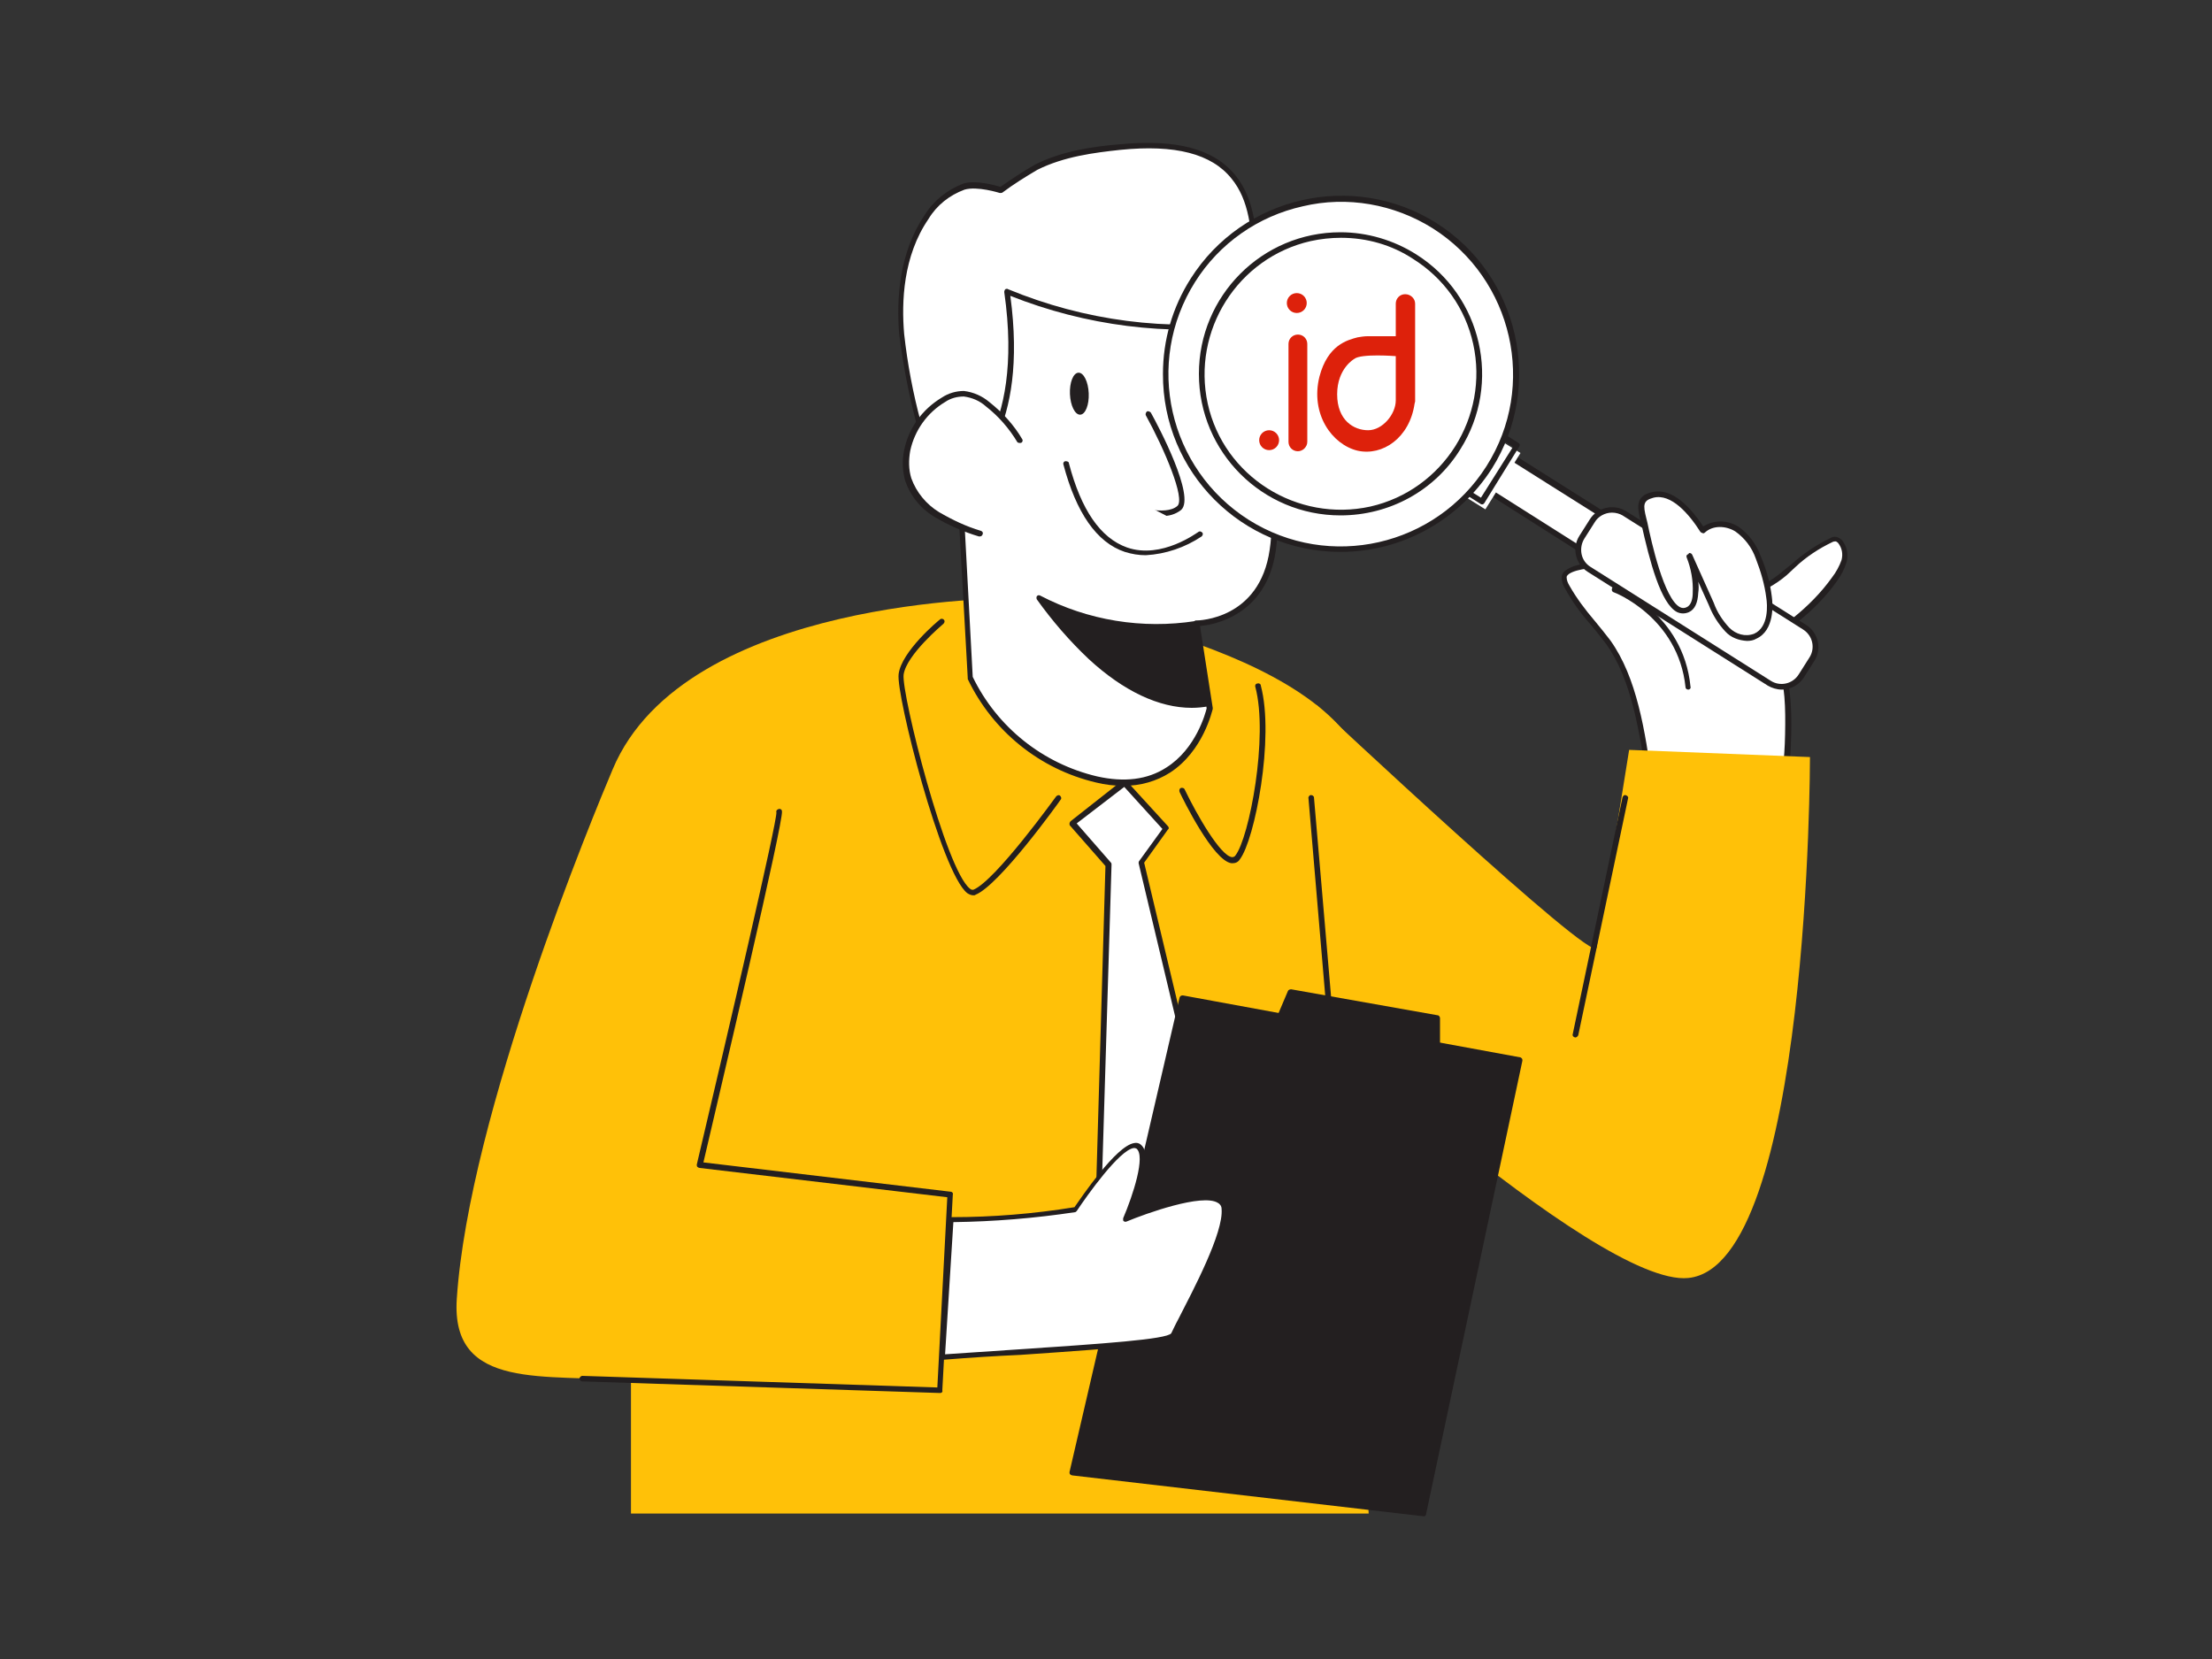 <?xml version="1.0" encoding="utf-8"?>
<!-- Generator: Adobe Illustrator 22.0.1, SVG Export Plug-In . SVG Version: 6.00 Build 0)  -->
<svg version="1.1" id="Layer_1" xmlns="http://www.w3.org/2000/svg" xmlns:xlink="http://www.w3.org/1999/xlink" x="0px" y="0px"
	 viewBox="0 0 400 300" style="enable-background:new 0 0 400 300;" xml:space="preserve">
<rect x="0" y="0" width="400" height="300" fill="#333333" stroke="none"/>
<style type="text/css">
	.st0{fill:#FFFFFF;}
	.st1{fill:#231F20;}
	.st2{fill:#FFC108;}
	.st3{fill:#DD210B;}
</style>
<g id="_161_quality_check_flatline">
	<path class="st0" d="M299.2,146.8h21.5c2.1-4.3,2.5-9.2,2.6-14c0.1-4.4,0-8.8-1.3-12.9c-3.6-11-15.1-17.3-26.3-14.4
		c-1.3-1.6-3.1-2.7-5.1-3.2c-1.9-0.4-7.6,0.1-7.6,2.1c0,0.6,0.2,1.2,0.5,1.7c2,3.7,5,6.6,7.4,10
		C296.5,123.9,297.5,136.1,299.2,146.8z"/>
	<path class="st1" d="M320.7,147.3h-21.5c-0.2,0-0.5-0.2-0.5-0.4c-0.3-1.7-0.5-3.4-0.8-5.1c-1.4-9.3-2.8-18.9-7.5-25.4
		c-0.9-1.2-1.8-2.3-2.7-3.4c-1.8-2-3.4-4.2-4.7-6.6c-0.4-0.6-0.6-1.3-0.6-2c0-0.5,0.3-1,0.8-1.3c1.7-1.3,5.9-1.6,7.5-1.2
		c2,0.5,3.8,1.6,5.2,3.1c5.1-1.2,10.5-0.6,15.2,1.7c5.4,2.7,9.5,7.4,11.4,13.2c1.4,4.2,1.5,8.8,1.4,13.1c-0.1,4.8-0.5,9.8-2.7,14.2
		C321.1,147.2,320.9,147.3,320.7,147.3z M299.6,146.3h20.8c1.9-4.1,2.3-8.9,2.4-13.5c0.1-4.9,0-8.9-1.3-12.8
		c-3.5-10.8-14.8-16.9-25.7-14.1c-0.2,0-0.4,0-0.5-0.1c-1.3-1.5-3-2.5-4.9-3c-1.4-0.3-5.3,0-6.7,1c-0.4,0.3-0.4,0.5-0.4,0.6
		c0,0.5,0.2,1,0.5,1.5c1.3,2.3,2.9,4.4,4.6,6.4c0.9,1.1,1.9,2.3,2.8,3.5c4.8,6.7,6.3,16.4,7.6,25.8
		C299.2,143.2,299.4,144.8,299.6,146.3z"/>
	<path class="st0" d="M322.8,103.6c2.7-2.1,5.3-4.5,8.4-5.8c0.3-0.1,0.5-0.2,0.8-0.2c0.3,0.1,0.5,0.2,0.7,0.4c0.8,1,1,2.3,0.7,3.5
		c-0.4,1.2-1,2.3-1.7,3.3c-2,2.8-4.4,5.2-7.1,7.4c-1.7,1.5-3.8,2.6-6.1,3.2c-3.1,0.6-10.2-2.4-7-6.5c0.9-1.2,3-1,4.2-1.3
		C318.4,106.7,320.7,105.4,322.8,103.6z"/>
	<path class="st1" d="M317.6,116c-2.4,0-5.6-1.3-6.9-3.3c-0.8-1.3-0.7-3,0.4-4.1c0.8-1,2.1-1.2,3.2-1.3c0.4,0,0.8-0.1,1.3-0.2
		c2.5-0.8,4.8-2.1,6.9-3.9l1.5-1.2c2.1-1.9,4.5-3.5,7-4.7c0.3-0.2,0.7-0.3,1.1-0.2c0.4,0.1,0.7,0.3,1,0.6c0.9,1.1,1.2,2.6,0.8,4
		c-0.4,1.3-1,2.4-1.8,3.5c-2,2.8-4.5,5.3-7.2,7.4c-1.8,1.6-4,2.7-6.3,3.3C318.3,116,318,116,317.6,116z M323.1,104
		c-2.1,1.8-4.6,3.1-7.2,4c-0.5,0.1-0.9,0.2-1.4,0.2c-1,0.1-2.1,0.3-2.6,0.9c-0.8,0.8-0.9,2-0.3,3c1.2,1.9,4.9,3.1,6.8,2.7
		c2.2-0.6,4.2-1.6,5.9-3.1c2.6-2.1,5-4.5,7-7.3c0.7-0.9,1.3-2,1.7-3.1c0.3-1.1,0.1-2.2-0.6-3.1c-0.1-0.1-0.2-0.2-0.4-0.3
		c-0.2,0-0.4,0-0.6,0.1c-2.5,1.2-4.8,2.7-6.8,4.6L323.1,104L323.1,104z"/>
	<path class="st0" d="M167.5,82c-1.6-7.2-3.7-14.3-4.4-21.6s0.4-15.1,4.5-21.2c1.6-2.5,3.9-4.5,6.8-5.5c2.5-0.8,6.7,0.6,6.7,0.6
		c2-1.5,4.2-2.9,6.4-4.1c4.7-2.3,10-3.2,15.1-3.7c7.4-0.7,15.9-0.3,20.6,5.4c3.4,4.2,3.7,10.1,3.9,15.5l0.4,13.9"/>
	<path class="st1" d="M167.5,82.5c-0.2,0-0.4-0.2-0.5-0.4c-0.4-1.9-0.9-3.8-1.3-5.6c-1.4-5.3-2.4-10.6-3.1-16.1
		c-0.5-6-0.1-14.6,4.6-21.5c1.6-2.6,4.1-4.6,7-5.7c2.2-0.7,5.8,0.3,6.7,0.6c2-1.4,4.1-2.8,6.2-4c4.9-2.5,10.5-3.3,15.3-3.7
		c10.3-1,17.1,0.8,21,5.6c3.7,4.5,3.9,11.1,4,15.8l0.5,13.9c0,0.3-0.2,0.5-0.5,0.5s-0.5-0.2-0.5-0.5l0,0l-0.4-13.9
		c-0.1-5.8-0.6-11.3-3.8-15.2c-3.6-4.5-10.2-6.2-20.1-5.2c-4.7,0.5-10.2,1.2-15,3.6c-2.2,1.3-4.3,2.6-6.3,4.1
		c-0.1,0.1-0.3,0.1-0.5,0.1c0,0-4.1-1.3-6.4-0.6c-2.7,1-5,2.8-6.5,5.3c-4.6,6.7-4.9,15-4.4,20.8c0.6,5.4,1.6,10.7,3,15.9
		c0.4,1.9,0.9,3.8,1.3,5.6C168.1,82.1,167.9,82.4,167.5,82.5C167.6,82.5,167.6,82.5,167.5,82.5L167.5,82.5z"/>
	<path class="st2" d="M247.5,273.7c-5-92.1,2.9-126.4-1-135.9c-9.3-22.3-63.7-29.6-63.7-29.6s-58.9-0.3-72,30.9
		c-3.3,7.8-26,62.3-28.2,95.8c-1.1,16.8,16.3,13.4,31.5,14.8v24H247.5z"/>
	<polygon class="st0" points="210.8,149.8 206.3,155.9 223.8,229.1 213.4,249.9 198.3,229.1 200.4,156.4 193.9,148.9 203.3,141.5 	
		"/>
	<path class="st1" d="M213.4,250.4c-0.2,0-0.3-0.1-0.4-0.2l-15.1-20.8c-0.1-0.1-0.1-0.2-0.1-0.3l2.1-72.5l-6.4-7.3
		c-0.1-0.1-0.1-0.2-0.1-0.4c0-0.1,0.1-0.3,0.2-0.4l9.4-7.4c0.2-0.2,0.5-0.2,0.7,0.1l7.5,8.2c0.2,0.2,0.2,0.5,0,0.6l-4.3,6l17.4,73
		c0,0.1,0,0.2,0,0.4l-10.4,20.8C213.8,250.3,213.7,250.4,213.4,250.4L213.4,250.4z M198.8,229l14.6,20l9.9-19.9l-17.4-73
		c0-0.1,0-0.3,0.1-0.4l4.2-5.8l-6.9-7.6l-8.6,6.6l6.2,7.1c0.1,0.1,0.1,0.2,0.1,0.4L198.8,229z"/>
	<path class="st0" d="M216.4,112.8l2.4,15.4c0,0-3.5,16.7-20.4,12.8c-10-2.3-18.4-9.1-22.9-18.4l-1.9-35.8c0,0,12.5-6.8,8.5-34
		c0,0,18.9,9.1,44,5.7c0,0,6,28,4.1,41.1S216.4,112.8,216.4,112.8z"/>
	<path class="st1" d="M203.2,142.1c-1.7,0-3.4-0.2-5-0.6c-10.2-2.4-18.7-9.3-23.2-18.7c0-0.1,0-0.1,0-0.2l-2-35.8
		c0-0.2,0.1-0.4,0.3-0.5c0.1-0.1,12.1-7,8.3-33.5c0-0.2,0.1-0.4,0.2-0.5c0.2-0.1,0.4-0.1,0.5,0c13.8,5.7,28.9,7.7,43.7,5.6
		c0.3,0,0.5,0.1,0.6,0.4c0.2,1.2,6,28.2,4.1,41.3c-1.7,11.7-11.2,13.4-13.7,13.6l2.3,14.8c0,0.1,0,0.1,0,0.2
		c-0.1,0.3-1.7,7.6-7.7,11.5C209.1,141.3,206.2,142.1,203.2,142.1z M175.9,122.4c4.4,9.1,12.7,15.7,22.5,18
		c4.9,1.1,9.1,0.6,12.5-1.6c5.4-3.4,7.1-9.9,7.3-10.7l-2.4-15.3c0-0.3,0.1-0.5,0.4-0.6h0.1c0.5,0,11.5-0.2,13.3-12.8
		c1.8-12-3.2-36.8-4-40.5c-14.5,1.9-29.3,0-42.9-5.4C186,78,176,85.7,174,86.9L175.9,122.4z"/>
	<path class="st0" d="M207.7,74.8c0,0,8,14.8,5.6,17s-8.5,0-8.5,0"/>
	<path class="st1" d="M209.9,93.3c-1.8-0.1-3.6-0.4-5.3-1c-0.3-0.1-0.4-0.4-0.3-0.6l0,0c0.1-0.3,0.4-0.4,0.6-0.3c0.1,0,5.8,2,8,0.1
		c1.5-1.3-2.4-10.4-5.7-16.4c-0.1-0.2,0-0.5,0.2-0.7c0.2-0.1,0.5,0,0.7,0.2c1.4,2.5,8.1,15.2,5.5,17.6
		C212.6,93,211.3,93.4,209.9,93.3z"/>
	
		<ellipse transform="matrix(0.999 -4.205068e-02 4.205068e-02 0.999 -2.821 8.271)" class="st1" cx="195.2" cy="71.2" rx="1.7" ry="3.8"/>
	
		<ellipse transform="matrix(0.999 -3.996808e-02 3.996808e-02 0.999 -2.73 8.847)" class="st1" cx="219.9" cy="72.7" rx="1.7" ry="3.8"/>
	<path class="st0" d="M184.4,79.7c-1.5-2.6-3.5-4.8-5.8-6.6c-1.2-1.1-2.7-1.7-4.3-1.9c-1.3,0-2.6,0.4-3.7,1.1
		c-3.4,2-5.7,5.3-6.5,9.1c-0.4,1.8-0.3,3.6,0.2,5.3c1,2.7,2.8,4.9,5.3,6.3c2.4,1.4,5,2.5,7.7,3.3"/>
	<path class="st1" d="M177.2,97H177c-2.7-0.8-5.4-2-7.8-3.4c-2.6-1.5-4.5-3.8-5.5-6.6c-0.5-1.8-0.6-3.7-0.2-5.6
		c0.8-4,3.3-7.4,6.8-9.5c1.2-0.8,2.6-1.2,4-1.2c1.7,0.2,3.3,0.9,4.6,2c2.4,1.9,4.5,4.2,6,6.8c0.1,0.3-0.1,0.6-0.4,0.6
		c-0.2,0-0.3,0-0.5-0.1c-1.5-2.5-3.4-4.7-5.7-6.5c-1.1-1-2.5-1.6-4-1.8c-1.2,0-2.4,0.3-3.4,1c-3.2,1.9-5.5,5.1-6.3,8.8
		c-0.3,1.7-0.3,3.4,0.2,5c0.9,2.5,2.7,4.7,5,6.1c2.4,1.4,4.9,2.6,7.6,3.4c0.3,0.1,0.4,0.4,0.3,0.6l0,0C177.6,96.9,177.4,97,177.2,97
		z"/>
	<path class="st1" d="M216.4,112.8c-9.7,1.5-19.7-0.1-28.4-4.7c0,0,14.5,22.3,30.7,19.1L216.4,112.8z"/>
	<path class="st1" d="M215.5,128c-5.9,0-12.3-3-18.6-8.8c-3.5-3.3-6.6-6.9-9.4-10.8c-0.1-0.2-0.1-0.4,0-0.6c0.2-0.2,0.4-0.2,0.6-0.1
		c8.6,4.5,18.5,6.1,28.1,4.6c0.1,0,0.3,0,0.4,0.1c0.1,0.1,0.2,0.2,0.2,0.3l2.2,14.4c0,0.3-0.1,0.5-0.4,0.6
		C217.6,127.9,216.5,128,215.5,128z M189.5,109.3c3.6,4.9,15.6,19.5,28.6,17.4l-2-13.5C207,114.6,197.7,113.2,189.5,109.3
		L189.5,109.3z"/>
	<path class="st0" d="M295.6,100.9l-0.2,0.4c-1,1.6-3.2,2.1-4.8,1.1l0,0l-23.4-14.7l0,0l3.9-6.3l0,0l23.4,14.7
		C296.2,97.1,296.7,99.2,295.6,100.9L295.6,100.9L295.6,100.9z"/>
	<path class="st1" d="M292.4,103.4c-0.7,0-1.5-0.2-2.1-0.6L267,88c-0.1-0.1-0.2-0.2-0.2-0.3c0-0.1,0-0.3,0.1-0.4l3.9-6.3
		c0.1-0.2,0.5-0.3,0.7-0.2l23.3,14.7c1.9,1.2,2.4,3.6,1.2,5.5l-0.2,0.4l0,0c-0.6,0.9-1.5,1.5-2.5,1.8
		C293,103.3,292.7,103.4,292.4,103.4z M267.9,87.4l22.9,14.5c0.7,0.4,1.5,0.6,2.2,0.4c0.8-0.2,1.5-0.6,1.9-1.3l0.2-0.4
		c0.9-1.4,0.5-3.2-0.9-4.1l-23-14.5L267.9,87.4z M295.4,101.2L295.4,101.2z"/>
	<rect x="262.9" y="82" transform="matrix(0.529 -0.849 0.849 0.529 54.222 268.389)" class="st0" width="12" height="6.7"/>
	<path class="st1" d="M268,91.2c-0.1,0-0.2,0-0.3-0.1l-5.7-3.6c-0.2-0.1-0.3-0.5-0.2-0.7l0,0l6.4-10.1c0.1-0.2,0.4-0.3,0.7-0.2l0,0
		l5.7,3.6c0.1,0.1,0.2,0.2,0.2,0.3c0,0.1,0,0.3-0.1,0.4L268.4,91c-0.1,0.1-0.2,0.2-0.3,0.2H268z M263,87l4.8,3l5.8-9.2l-4.8-3
		L263,87z"/>
	<path class="st0" d="M327.7,119.3l-1.9,3c-1.2,2-3.8,2.6-5.8,1.3L287.4,103c-2-1.2-2.6-3.8-1.3-5.8l1.9-3c1.2-2,3.8-2.6,5.8-1.3
		l32.6,20.6C328.3,114.7,328.9,117.3,327.7,119.3z"/>
	<path class="st1" d="M322.2,124.7c-0.9,0-1.8-0.3-2.5-0.7l-32.6-20.6c-2.2-1.4-2.9-4.3-1.5-6.5l0,0l1.9-3c1.4-2.2,4.3-2.8,6.5-1.5
		l32.6,20.6c2.2,1.4,2.9,4.3,1.5,6.5l0,0l-1.9,3c-0.7,1.1-1.8,1.8-3,2.1C322.9,124.7,322.6,124.7,322.2,124.7z M291.5,92.7
		c-1.3,0-2.5,0.7-3.1,1.7l-1.9,3c-0.5,0.8-0.7,1.8-0.5,2.8s0.8,1.8,1.6,2.3l32.6,20.6c1.7,1.1,4,0.6,5.1-1.2l0,0l1.9-3
		c1.1-1.7,0.6-4-1.2-5.1l0,0l-32.6-20.6C292.9,92.9,292.2,92.7,291.5,92.7L291.5,92.7z"/>
	<path class="st0" d="M215.7,50.7c-9.3,14.8-4.9,34.4,9.9,43.7c14.8,9.3,34.4,4.9,43.7-9.9s4.9-34.4-9.9-43.7S225,35.9,215.7,50.7z"
		/>
	<path class="st1" d="M242.4,99.8c-17.8,0-32.2-14.4-32.1-32.2c0-6.1,1.7-12,5-17.2l0,0c9.5-15,29.4-19.5,44.4-10.1
		c15,9.5,19.5,29.4,10.1,44.4C263.8,94.1,253.5,99.8,242.4,99.8z M216.1,51c-9.2,14.6-4.8,33.8,9.7,43c14.6,9.2,33.8,4.8,43-9.7
		s4.8-33.8-9.7-43c-7-4.4-15.5-5.9-23.5-4C227.5,39.1,220.5,44,216.1,51z"/>
	<path class="st0" d="M255.9,46.4c11.7,7.4,15.2,22.9,7.8,34.6c-7.4,11.7-22.9,15.2-34.6,7.8c-11.7-7.4-15.2-22.9-7.8-34.6l0,0
		C228.7,42.5,244.2,39,255.9,46.4z"/>
	<path class="st1" d="M242.4,93.2c-14.1,0-25.6-11.4-25.6-25.6c0-14.1,11.4-25.6,25.6-25.6c4.8,0,9.6,1.4,13.7,4l0,0
		c11.9,7.5,15.5,23.3,8,35.2C259.5,88.7,251.3,93.2,242.4,93.2L242.4,93.2z M242.5,43c-1.8,0-3.7,0.2-5.5,0.6
		c-13.2,3-21.5,16.2-18.6,29.4s16.2,21.5,29.4,18.6c13.2-3,21.5-16.2,18.6-29.4c-1.4-6.4-5.3-11.9-10.9-15.4l0,0
		C251.7,44.3,247.2,43,242.5,43z"/>
	<path class="st0" d="M216.9,96.4c0,0-17.3,13.4-24.1-12.6"/>
	<path class="st1" d="M207.2,100.4c-1.3,0-2.5-0.2-3.8-0.6c-5.1-1.7-8.8-7.1-11.1-15.8c-0.1-0.3,0.1-0.6,0.4-0.6s0.6,0.1,0.6,0.4
		c2.2,8.4,5.7,13.5,10.5,15.2c6.3,2.2,12.8-2.8,12.9-2.8c0.2-0.2,0.5-0.1,0.7,0.1s0.1,0.5-0.1,0.7l0,0
		C214.3,99,210.8,100.2,207.2,100.4z"/>
	<path class="st0" d="M305.2,110.2c1.1-0.5,1.4-1.9,1.4-3.1c0.1-2.3-0.3-4.5-1.1-6.6l3.9,8.7c0.7,1.7,1.6,3.3,2.9,4.7
		c1.3,1.4,3.3,1.8,5.1,1.2c2.5-1.1,2.9-4.4,2.5-7.1c-0.3-2.5-1-4.9-2-7.2c-0.8-2.1-2.1-3.9-3.9-5.2c-1.9-1.2-4.5-1.2-6.1,0.3
		c-1.7-2.6-5.3-7.4-9.1-6.4c-2.5,0.6-2.2,2-1.7,4.3C297.9,96.9,300.8,112.3,305.2,110.2z"/>
	<path class="st1" d="M315.9,115.9c-1.5-0.1-2.9-0.6-3.9-1.7c-1.3-1.4-2.3-3-3-4.8l-1.9-4.2c0.1,0.7,0.1,1.3,0,2
		c-0.1,1.8-0.6,3-1.7,3.5c-0.7,0.3-1.4,0.3-2.1,0c-3-1.5-5-9.3-6.5-16l-0.2-0.8c-0.5-2.1-0.9-4.2,2.1-4.9s6.1,1.4,9.3,6.2
		c1.9-1.2,4.3-1.2,6.3,0c1.9,1.3,3.3,3.2,4.1,5.4c1,2.3,1.7,4.8,2,7.3c0.2,1.4,0.5,6.1-2.8,7.6C317.1,115.8,316.5,115.9,315.9,115.9
		z M305.5,100c0.2,0,0.4,0.1,0.5,0.3l3.9,8.7c0.6,1.7,1.6,3.2,2.8,4.5c1.2,1.2,2.9,1.7,4.5,1.1c2.7-1.2,2.4-5.3,2.2-6.5
		c-0.3-2.4-1-4.8-1.9-7.1c-0.7-2-2-3.7-3.7-4.9c-1.6-1-4-1.2-5.5,0.2c-0.1,0.1-0.3,0.2-0.4,0.1c-0.1,0-0.3-0.1-0.4-0.2
		c-2.1-3.3-5.3-7-8.5-6.2c-1.9,0.5-1.9,1.3-1.3,3.7l0.2,0.8c0.7,3.4,3,13.8,5.9,15.3c0.4,0.2,0.8,0.2,1.2,0l0,0
		c0.9-0.4,1.1-1.7,1.1-2.6c0.1-2.2-0.3-4.4-1.1-6.4c-0.1-0.3,0-0.5,0.3-0.6l0,0C305.4,100.1,305.4,100,305.5,100z"/>
	<path class="st0" d="M292,106.6c0,0,12,4.4,13.3,17.7"/>
	<path class="st1" d="M305.3,124.7c-0.3,0-0.5-0.2-0.5-0.4c-1.3-12.7-12.9-17.2-13-17.2c-0.3-0.1-0.4-0.4-0.3-0.7
		c0.1-0.3,0.4-0.4,0.6-0.3c0.1,0,12.3,4.7,13.6,18.1C305.8,124.4,305.6,124.7,305.3,124.7L305.3,124.7L305.3,124.7z"/>
	<path class="st2" d="M238.1,127.5c0,0,50.1,47,50.6,43.9c3.3-19.3,5.9-35.8,5.9-35.8l32.7,1.3c0,0,0,92-22,94.2
		c-16.7,1.7-74.7-52.7-74.7-52.7L238.1,127.5z"/>
	<path class="st1" d="M246.4,254.2c-0.3,0-0.5-0.2-0.5-0.5l-9.3-109.5c0.1-0.3,0.3-0.5,0.6-0.4c0.2,0,0.3,0.2,0.4,0.3l9.4,109.5
		C247,253.9,246.8,254.1,246.4,254.2L246.4,254.2L246.4,254.2z"/>
	<path class="st1" d="M170,251.9L170,251.9l-64.7-2.1c-0.3,0-0.5-0.3-0.5-0.5l0,0c0-0.3,0.3-0.5,0.5-0.5l64.2,2.1l1.8-34.4
		l-44.8-5.3c-0.1,0-0.3-0.1-0.4-0.2c-0.1-0.1-0.1-0.3-0.1-0.4c5.8-24.6,14.5-61.9,14.4-63.7c-0.1-0.3,0.1-0.5,0.4-0.6
		c0.3-0.1,0.6,0.1,0.6,0.4c0.4,1.5-11.5,51.9-14.2,63.5l44.7,5.3c0.3,0,0.5,0.3,0.4,0.5l-1.9,35.4
		C170.5,251.7,170.3,251.9,170,251.9z"/>
	<polygon class="st1" points="213.8,180.6 274.9,191.8 257.5,273.7 193.9,266.4 	"/>
	<path class="st1" d="M257.5,274.2L257.5,274.2l-63.6-7.4c-0.1,0-0.3-0.1-0.4-0.2c-0.1-0.1-0.1-0.3-0.1-0.4l19.9-85.8
		c0.1-0.3,0.3-0.4,0.6-0.4l61,11.2c0.1,0,0.2,0.1,0.3,0.2c0.1,0.1,0.1,0.3,0.1,0.4l-17.4,81.9C257.9,274,257.7,274.2,257.5,274.2z
		 M194.5,265.9l62.6,7.2l17.2-81l-60.1-11L194.5,265.9z"/>
	<path class="st0" d="M221.4,218.6c-0.5-5.4-17.8,1.9-17.8,1.9s4.9-11.2,2.3-13.2s-11.5,11.4-11.5,11.4c-7.4,1.1-14.9,1.8-22.4,1.8
		l-1.6,24.9c24.9-1.8,41.1-2.5,41.8-4.1C213.7,238.1,221.8,223.9,221.4,218.6z"/>
	<path class="st1" d="M170.4,245.9c-0.1,0-0.2,0-0.3-0.1s-0.1-0.2-0.1-0.4l1.6-24.9c0-0.2,0.2-0.4,0.5-0.4l0,0
		c7.4,0,14.8-0.6,22.2-1.8c1.2-1.7,7.5-11.1,10.8-11.6c0.4-0.1,0.9,0,1.2,0.3c2.4,1.9-0.5,9.8-1.7,12.7c3.2-1.3,13.1-4.9,16.3-2.9
		c0.7,0.4,1.1,1.1,1.1,1.8l0,0c0.4,4.5-5,14.8-7.9,20.4c-0.6,1.1-1.1,2-1.3,2.6c-0.7,1.4-7.8,2-28.2,3.4
		C180.1,245.2,175.4,245.5,170.4,245.9L170.4,245.9z M172.4,221l-1.5,23.9l13.4-0.9c14.9-1,26.7-1.8,27.5-2.9
		c0.3-0.6,0.7-1.5,1.3-2.6c2.6-5.1,8.2-15.6,7.8-19.9l0,0c0-0.5-0.3-0.9-0.7-1.1c-2.8-1.7-12.9,1.9-16.5,3.4c-0.2,0.1-0.5,0-0.6-0.2
		c0-0.1,0-0.2,0-0.4c1.8-4.2,4.1-11.3,2.4-12.6c-0.2-0.1-0.3-0.1-0.5-0.1c-2.6,0.4-8.3,8.4-10.3,11.4c-0.1,0.1-0.2,0.2-0.3,0.2
		C187.1,220.3,179.7,220.9,172.4,221L172.4,221z"/>
	<path class="st1" d="M284.9,187.6h-0.1c-0.3-0.1-0.5-0.3-0.4-0.6l0,0l9-42.8c0.1-0.3,0.3-0.5,0.6-0.4l0,0c0.3,0.1,0.5,0.3,0.4,0.6
		l-9,42.8C285.3,187.4,285.1,187.6,284.9,187.6z"/>
	<polygon class="st1" points="230.5,185.9 233.4,179.4 259.9,184.1 259.9,191 	"/>
	<path class="st1" d="M259.9,191.5L259.9,191.5l-29.4-5c-0.3,0-0.4-0.3-0.4-0.5c0-0.1,0-0.1,0-0.2l2.8-6.6c0.1-0.2,0.3-0.3,0.6-0.3
		l26.5,4.7c0.2,0,0.4,0.3,0.4,0.5v6.9c0,0.1-0.1,0.3-0.2,0.4C260.1,191.4,260,191.5,259.9,191.5z M231.3,185.6l28.1,4.8v-5.9
		l-25.7-4.5L231.3,185.6z"/>
	<path class="st1" d="M176,161.9c-0.4,0-0.8-0.2-1.1-0.4c-4.7-3.7-12.9-35.9-12.4-39.6c0.5-4.1,7.2-9.7,7.5-9.9
		c0.2-0.2,0.6-0.1,0.7,0.1c0.2,0.2,0.1,0.5-0.1,0.7l0,0c-0.1,0.1-6.7,5.6-7.2,9.2c-0.4,3.5,7.6,35.3,12,38.7
		c0.2,0.2,0.4,0.2,0.6,0.2c4-1.6,14.9-16.8,15-16.9c0.2-0.2,0.5-0.3,0.7-0.1s0.3,0.5,0.1,0.7l0,0c-0.4,0.6-11.1,15.5-15.4,17.2
		C176.3,161.9,176.2,161.9,176,161.9z"/>
	<path class="st1" d="M222.9,156.1h-0.2c-3.3-0.4-8.8-11.6-9.4-12.9c-0.1-0.3,0-0.6,0.2-0.7c0.3-0.1,0.6,0,0.7,0.2
		c2.2,4.6,6.5,12.1,8.6,12.3c0.2,0,0.5-0.1,0.6-0.3c2.5-3.2,6-21.5,3.6-30.5c-0.1-0.3,0.1-0.6,0.4-0.6c0.3-0.1,0.6,0.1,0.6,0.4l0,0
		c2.5,9.4-1.1,27.9-3.8,31.4C223.9,155.9,223.4,156.1,222.9,156.1z"/>
	<g>
		<path class="st3" d="M234.7,81.6L234.7,81.6c-1,0-1.7-0.8-1.7-1.7V62.2c0-1,0.8-1.7,1.7-1.7l0,0c1,0,1.7,0.8,1.7,1.7v17.7
			C236.4,80.8,235.6,81.6,234.7,81.6z"/>
		<circle class="st3" cx="234.5" cy="54.8" r="1.8"/>
		<circle class="st3" cx="229.5" cy="79.6" r="1.8"/>
		<path class="st3" d="M254.1,53.2c-1,0-1.7,0.8-1.7,1.7v5.9h-5.1c-0.6,0-1.2,0.1-1.8,0.2c-1.9,0.5-5.4,1.4-6.9,7.1
			c-1.7,6.8,2.3,12.3,6.9,13.4c4.5,1,9.4-2.3,10.3-8.5c0-0.1,0.1-0.3,0.1-0.4V60.8v-5.9C255.9,54,255.1,53.2,254.1,53.2z
			 M252.4,72.4c0,2.5-2.4,5.4-5,5.4c-2.6,0-5.6-1.8-5.6-6.5s3.1-6.4,3.1-6.4c1.2-1,7.5-0.5,7.5-0.5S252.4,69.8,252.4,72.4z"/>
	</g>
</g>
</svg>
